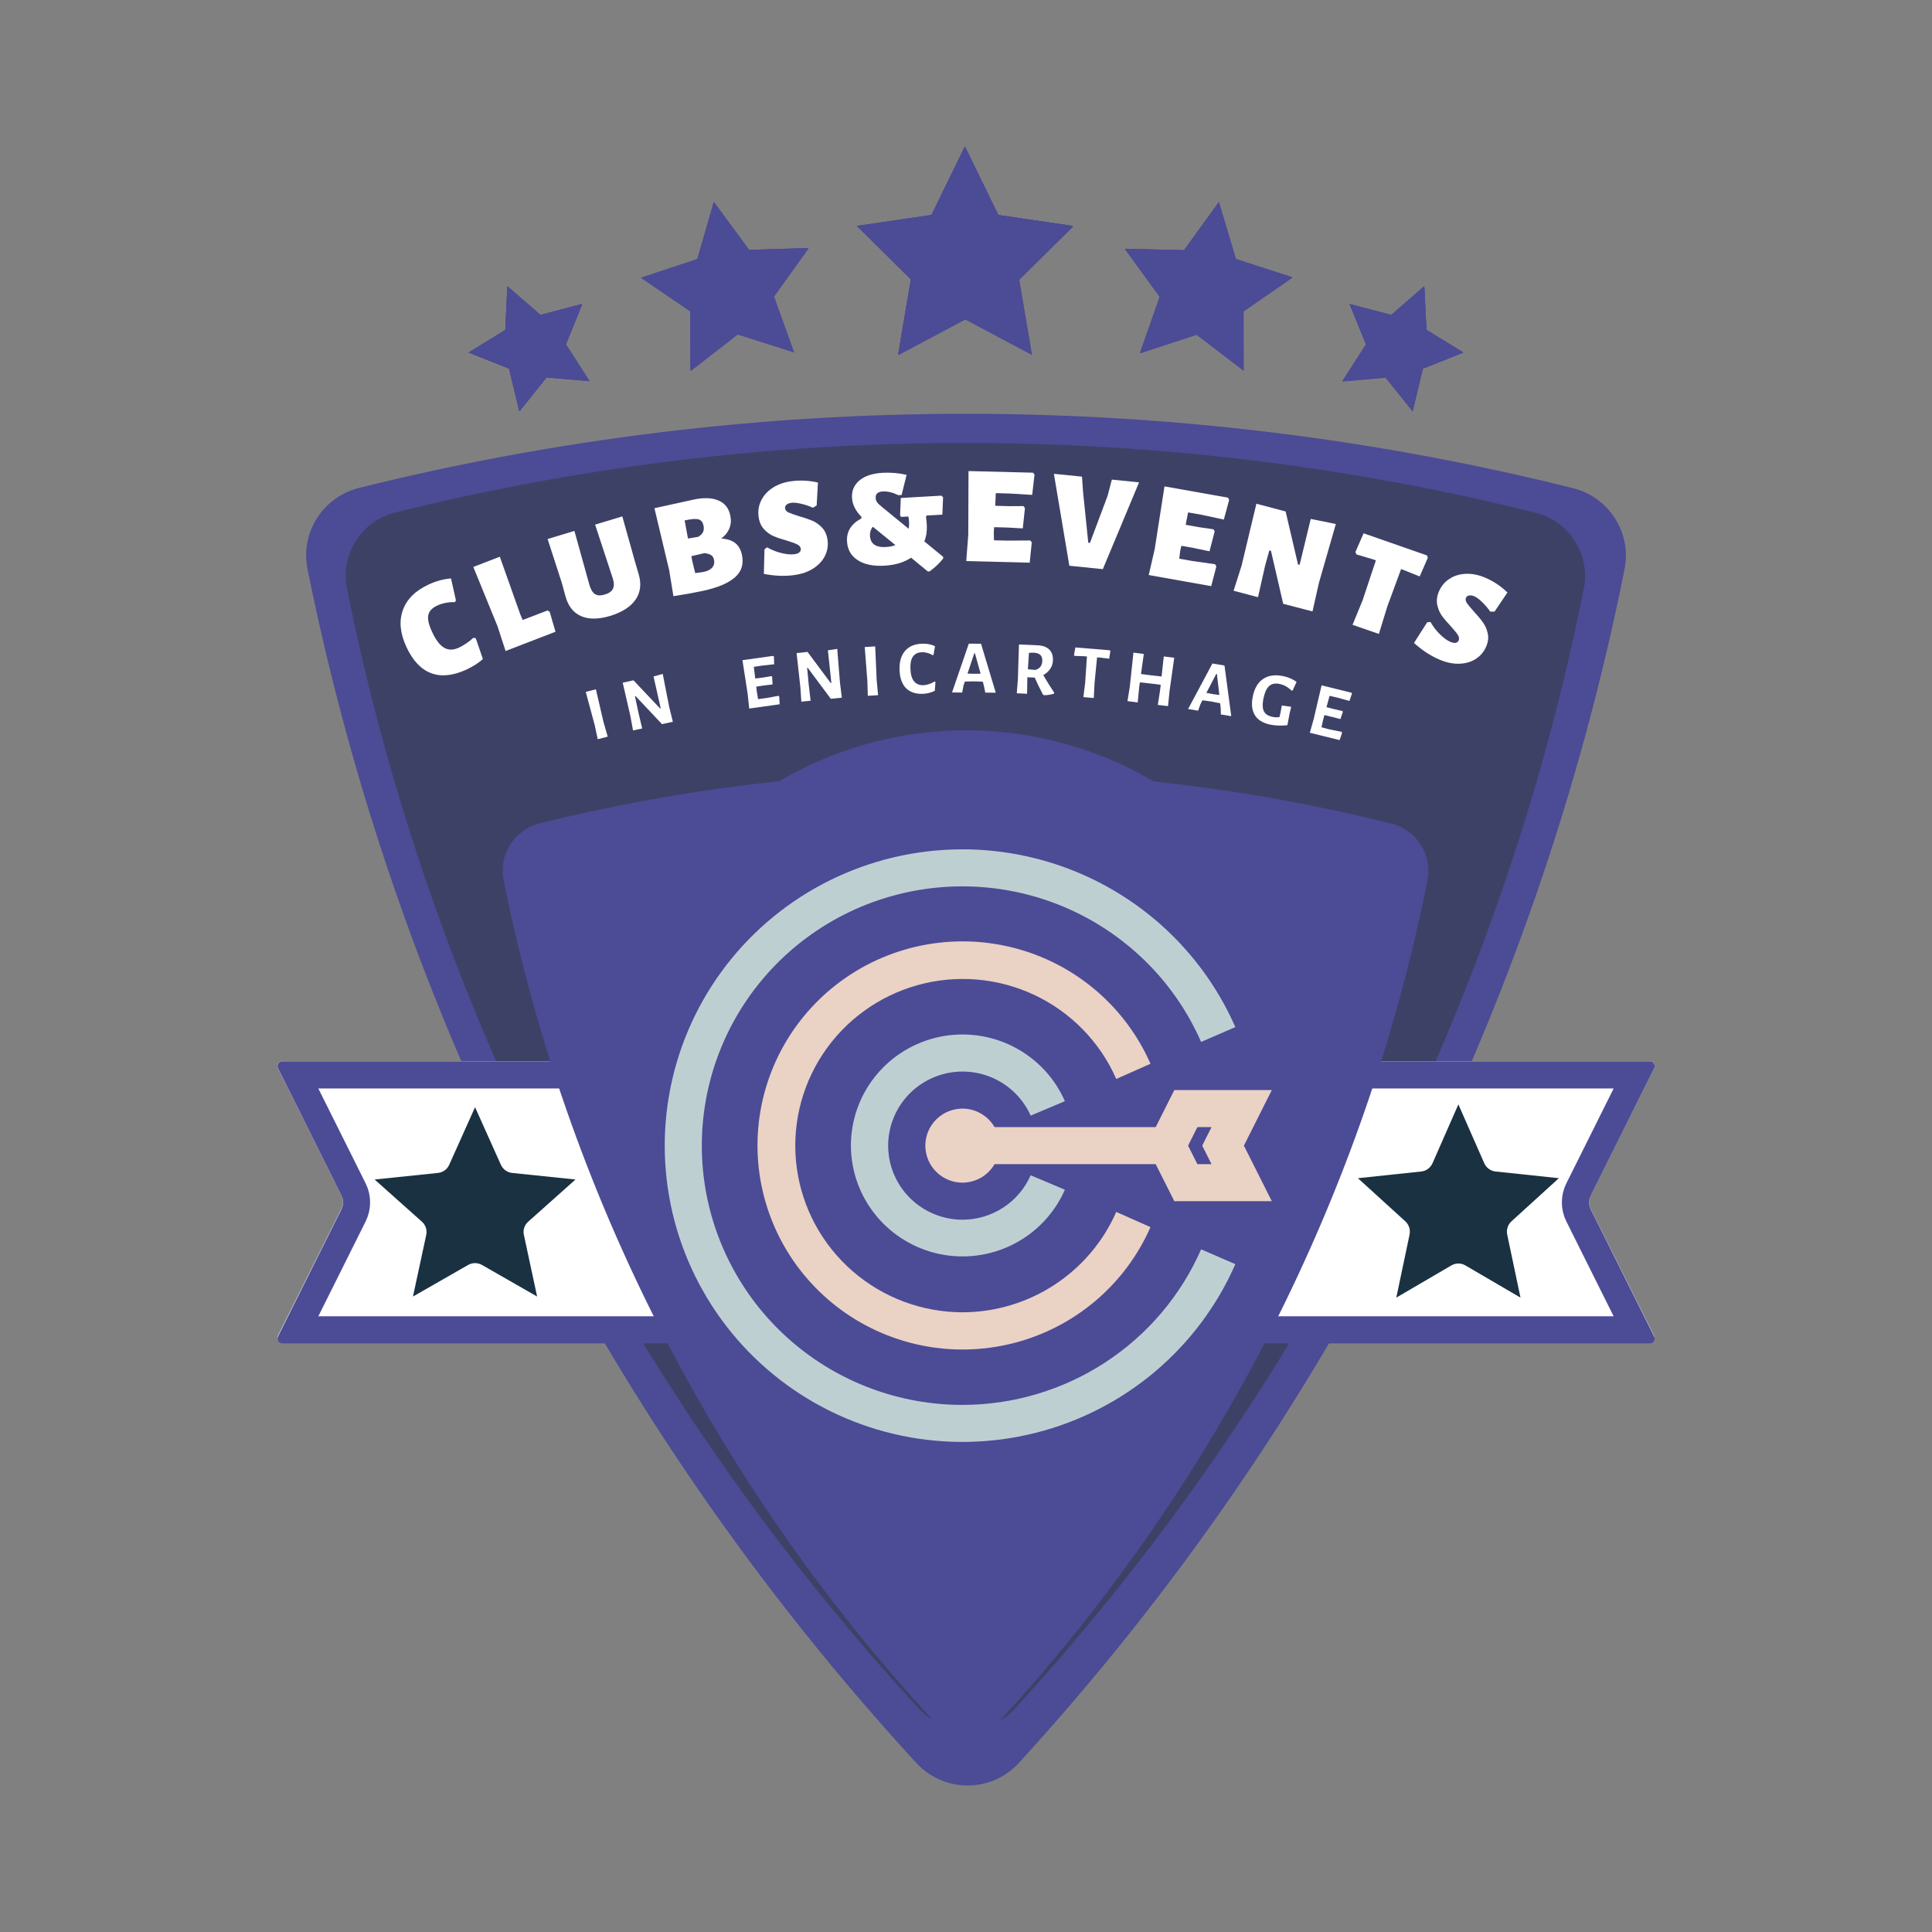 <svg xmlns="http://www.w3.org/2000/svg" xmlns:xlink="http://www.w3.org/1999/xlink" width="500" zoomAndPan="magnify" viewBox="0 0 375 375" height="500" preserveAspectRatio="xMidYMid meet" version="1.0"><rect x="0" y="0" width="375" height="375" fill="#808080" stroke="none"/><defs><g/><clipPath id="82774927d0"><path d="M 59 80.316 L 316 80.316 L 316 346.566 L 59 346.566 Z M 59 80.316 " clip-rule="nonzero"/></clipPath><clipPath id="f4445a95f2"><path d="M 67 85.973 L 308 85.973 L 308 335.723 L 67 335.723 Z M 67 85.973 " clip-rule="nonzero"/></clipPath><clipPath id="3d9a6df870"><path d="M 53.266 206.004 L 321.242 206.004 L 321.242 260.625 L 53.266 260.625 Z M 53.266 206.004 " clip-rule="nonzero"/></clipPath><clipPath id="55c488da79"><path d="M 320.234 206.004 L 54.766 206.004 C 54.445 206.004 54.148 206.172 53.977 206.445 C 53.809 206.719 53.793 207.059 53.938 207.348 L 66.25 231.973 C 66.672 232.816 66.672 233.812 66.25 234.656 L 53.938 259.281 C 53.793 259.57 53.809 259.91 53.977 260.184 C 54.148 260.457 54.445 260.625 54.766 260.625 L 320.234 260.625 C 320.555 260.625 320.852 260.457 321.023 260.184 C 321.191 259.91 321.207 259.57 321.062 259.281 L 308.75 234.656 C 308.328 233.812 308.328 232.816 308.75 231.973 L 321.062 207.348 C 321.207 207.059 321.191 206.719 321.023 206.445 C 320.852 206.172 320.555 206.004 320.234 206.004 " clip-rule="nonzero"/></clipPath><clipPath id="17edb6d5a2"><path d="M 53.289 206.004 L 321.254 206.004 L 321.254 260.754 L 53.289 260.754 Z M 53.289 206.004 " clip-rule="nonzero"/></clipPath><clipPath id="27d0d196f6"><path d="M 320.242 206.004 L 54.789 206.004 C 54.469 206.004 54.172 206.172 54 206.445 C 53.832 206.719 53.816 207.062 53.961 207.352 L 66.273 232.035 C 66.695 232.883 66.695 233.879 66.273 234.727 L 53.961 259.41 C 53.816 259.699 53.832 260.039 54 260.316 C 54.172 260.59 54.469 260.754 54.789 260.754 L 320.242 260.754 C 320.562 260.754 320.863 260.59 321.031 260.316 C 321.199 260.039 321.215 259.699 321.07 259.41 L 308.758 234.727 C 308.336 233.879 308.336 232.883 308.758 232.035 L 321.07 207.352 C 321.215 207.062 321.199 206.719 321.031 206.445 C 320.863 206.172 320.562 206.004 320.242 206.004 " clip-rule="nonzero"/></clipPath><clipPath id="8a86a2976f"><path d="M 97 149.727 L 278 149.727 L 278 336.477 L 97 336.477 Z M 97 149.727 " clip-rule="nonzero"/></clipPath><clipPath id="ec06e2b362"><path d="M 115.93 141.754 L 259.18 141.754 L 259.18 285.004 L 115.93 285.004 Z M 115.93 141.754 " clip-rule="nonzero"/></clipPath><clipPath id="92dee1791a"><path d="M 166.324 28.43 L 208.324 28.43 L 208.324 68.93 L 166.324 68.93 Z M 166.324 28.43 " clip-rule="nonzero"/></clipPath><clipPath id="4a1ac51423"><path d="M 218 39 L 251 39 L 251 72 L 218 72 Z M 218 39 " clip-rule="nonzero"/></clipPath><clipPath id="c3e00edeb4"><path d="M 220.344 36.469 L 252.879 41.996 L 247.602 73.051 L 215.07 67.523 Z M 220.344 36.469 " clip-rule="nonzero"/></clipPath><clipPath id="092bec2771"><path d="M 220.344 36.469 L 252.879 41.996 L 247.602 73.051 L 215.07 67.523 Z M 220.344 36.469 " clip-rule="nonzero"/></clipPath><clipPath id="e883d1033f"><path d="M 124 39 L 157 39 L 157 72 L 124 72 Z M 124 39 " clip-rule="nonzero"/></clipPath><clipPath id="a57c162f67"><path d="M 122.344 42.098 L 154.836 36.324 L 160.348 67.336 L 127.859 73.113 Z M 122.344 42.098 " clip-rule="nonzero"/></clipPath><clipPath id="8fa72db367"><path d="M 122.344 42.098 L 154.836 36.324 L 160.348 67.336 L 127.859 73.113 Z M 122.344 42.098 " clip-rule="nonzero"/></clipPath><clipPath id="5569b2174e"><path d="M 260 55 L 285 55 L 285 80 L 260 80 Z M 260 55 " clip-rule="nonzero"/></clipPath><clipPath id="7c3e927ec5"><path d="M 265.426 50.863 L 287.512 60.262 L 278.41 81.652 L 256.324 72.258 Z M 265.426 50.863 " clip-rule="nonzero"/></clipPath><clipPath id="82d77a2a7f"><path d="M 265.426 50.863 L 287.512 60.262 L 278.41 81.652 L 256.324 72.258 Z M 265.426 50.863 " clip-rule="nonzero"/></clipPath><clipPath id="d68a1cfd2b"><path d="M 260 55 L 284 55 L 284 80 L 260 80 Z M 260 55 " clip-rule="nonzero"/></clipPath><clipPath id="f689584e83"><path d="M 265.426 50.863 L 287.512 60.262 L 278.41 81.652 L 256.324 72.258 Z M 265.426 50.863 " clip-rule="nonzero"/></clipPath><clipPath id="eb0e9657c6"><path d="M 265.426 50.863 L 287.512 60.262 L 278.41 81.652 L 256.324 72.258 Z M 265.426 50.863 " clip-rule="nonzero"/></clipPath><clipPath id="eea9163b8f"><path d="M 91 55 L 115 55 L 115 80 L 91 80 Z M 91 55 " clip-rule="nonzero"/></clipPath><clipPath id="c825a46678"><path d="M 87.469 60.285 L 109.531 50.836 L 118.684 72.211 L 96.621 81.656 Z M 87.469 60.285 " clip-rule="nonzero"/></clipPath><clipPath id="f768f0da09"><path d="M 87.469 60.285 L 109.531 50.836 L 118.684 72.211 L 96.621 81.656 Z M 87.469 60.285 " clip-rule="nonzero"/></clipPath><clipPath id="13d6c51203"><path d="M 90 55 L 115 55 L 115 80 L 90 80 Z M 90 55 " clip-rule="nonzero"/></clipPath><clipPath id="90b20c882d"><path d="M 87.469 60.285 L 109.531 50.836 L 118.684 72.211 L 96.621 81.656 Z M 87.469 60.285 " clip-rule="nonzero"/></clipPath><clipPath id="4f2de13468"><path d="M 87.469 60.285 L 109.531 50.836 L 118.684 72.211 L 96.621 81.656 Z M 87.469 60.285 " clip-rule="nonzero"/></clipPath><clipPath id="3b09725e84"><path d="M 263.57 214.363 L 302.57 214.363 L 302.57 251.863 L 263.57 251.863 Z M 263.57 214.363 " clip-rule="nonzero"/></clipPath><clipPath id="94dbfa0ba2"><path d="M 72.707 214.906 L 111.707 214.906 L 111.707 251.656 L 72.707 251.656 Z M 72.707 214.906 " clip-rule="nonzero"/></clipPath><clipPath id="1a2d869d1b"><path d="M 129.039 164 L 240 164 L 240 280 L 129.039 280 Z M 129.039 164 " clip-rule="nonzero"/></clipPath><clipPath id="36ba48a26a"><path d="M 179 211 L 246.789 211 L 246.789 234 L 179 234 Z M 179 211 " clip-rule="nonzero"/></clipPath></defs><path fill="#4c4b96" d="M 187.402 85.535 C 227.648 85.535 266.719 90.488 304.082 99.805 C 308.398 100.871 311.117 105.133 310.266 109.496 C 292.836 196.723 251.738 275.426 193.961 338.633 C 190.656 342.254 184.953 342.254 181.648 338.633 C 123.602 275.477 82.348 196.723 64.703 109.391 C 63.852 105.023 66.57 100.766 70.887 99.699 C 108.199 90.488 147.215 85.535 187.402 85.535 Z M 187.402 85.535 " fill-opacity="1" fill-rule="nonzero"/><g clip-path="url(#82774927d0)"><path fill="#4c4b96" d="M 187.402 80.316 C 227.219 80.316 266.93 85.164 305.309 94.746 C 312.344 96.504 316.715 103.426 315.328 110.457 C 298.113 196.723 257.496 276.863 197.797 342.148 C 195.238 344.969 191.613 346.566 187.832 346.566 C 184.047 346.566 180.422 344.969 177.863 342.199 C 117.953 276.969 77.07 196.828 59.691 110.457 C 58.254 103.375 62.68 96.453 69.715 94.695 C 108.039 85.164 147.641 80.316 187.402 80.316 Z M 187.832 336.184 C 188.363 336.184 189.324 336.023 190.176 335.172 C 248.539 271.273 288.305 192.836 305.148 108.434 C 305.469 106.836 304.453 105.238 302.801 104.812 C 265.223 95.441 226.367 90.699 187.402 90.699 C 148.492 90.699 109.742 95.441 72.164 104.758 C 70.512 105.184 69.5 106.73 69.82 108.379 C 86.875 192.887 126.852 271.324 185.484 335.117 C 186.285 336.023 187.297 336.184 187.832 336.184 Z M 187.832 336.184 " fill-opacity="1" fill-rule="nonzero"/></g><path fill="#3e4166" d="M 187.285 90.871 C 225.078 90.871 261.77 95.516 296.859 104.254 C 300.914 105.254 303.469 109.25 302.668 113.348 C 286.301 195.164 247.703 268.992 193.441 328.281 C 190.34 331.68 184.984 331.68 181.879 328.281 C 127.367 269.039 88.625 195.164 72.055 113.246 C 71.254 109.152 73.805 105.156 77.859 104.156 C 112.902 95.516 149.543 90.871 187.285 90.871 Z M 187.285 90.871 " fill-opacity="1" fill-rule="nonzero"/><g clip-path="url(#f4445a95f2)"><path fill="#3e4166" d="M 187.285 85.973 C 224.68 85.973 261.973 90.52 298.012 99.512 C 304.621 101.16 308.723 107.652 307.422 114.246 C 291.254 195.164 253.109 270.34 197.047 331.578 C 194.645 334.227 191.242 335.723 187.688 335.723 C 184.133 335.723 180.727 334.227 178.324 331.629 C 122.062 270.441 83.668 195.266 67.348 114.246 C 65.996 107.602 70.152 101.109 76.762 99.461 C 112.75 90.52 149.945 85.973 187.285 85.973 Z M 187.688 325.984 C 188.188 325.984 189.09 325.836 189.891 325.035 C 244.703 265.094 282.043 191.52 297.863 112.348 C 298.164 110.848 297.211 109.352 295.66 108.949 C 260.371 100.16 223.879 95.715 187.285 95.715 C 150.746 95.715 114.352 100.16 79.062 108.902 C 77.512 109.301 76.559 110.75 76.859 112.297 C 92.879 191.57 130.422 265.145 185.484 324.984 C 186.234 325.836 187.188 325.984 187.688 325.984 Z M 187.688 325.984 " fill-opacity="1" fill-rule="nonzero"/></g><g clip-path="url(#3d9a6df870)"><g clip-path="url(#55c488da79)"><path fill="#ffffff" d="M 53.266 206.004 L 321.242 206.004 L 321.242 260.625 L 53.266 260.625 Z M 53.266 206.004 " fill-opacity="1" fill-rule="nonzero"/></g></g><g clip-path="url(#17edb6d5a2)"><g clip-path="url(#27d0d196f6)"><path stroke-linecap="butt" transform="matrix(0.75, 0, 0, 0.752, 53.29, 206.005)" fill="none" stroke-linejoin="miter" d="M 355.889 -0.002 L 1.998 -0.002 C 1.571 -0.002 1.175 0.222 0.946 0.585 C 0.722 0.949 0.702 1.406 0.894 1.791 L 17.309 34.617 C 17.871 35.745 17.871 37.07 17.309 38.197 L 0.894 71.024 C 0.702 71.408 0.722 71.86 0.946 72.229 C 1.175 72.593 1.571 72.811 1.998 72.811 L 355.889 72.811 C 356.316 72.811 356.717 72.593 356.941 72.229 C 357.165 71.86 357.186 71.408 356.993 71.024 L 340.579 38.197 C 340.016 37.07 340.016 35.745 340.579 34.617 L 356.993 1.791 C 357.186 1.406 357.165 0.949 356.941 0.585 C 356.717 0.222 356.316 -0.002 355.889 -0.002 " stroke="#4c4b96" stroke-width="14" stroke-opacity="1" stroke-miterlimit="4"/></g></g><path fill="#4c4b96" d="M 187.336 153.387 C 215.562 153.387 242.969 156.863 269.18 163.398 C 272.207 164.145 274.113 167.133 273.516 170.195 C 261.289 231.375 232.465 286.578 191.934 330.914 C 189.617 333.453 185.617 333.453 183.297 330.914 C 142.582 286.617 113.641 231.375 101.266 170.121 C 100.668 167.059 102.574 164.07 105.605 163.324 C 131.777 156.863 159.145 153.387 187.336 153.387 Z M 187.336 153.387 " fill-opacity="1" fill-rule="nonzero"/><g clip-path="url(#8a86a2976f)"><path fill="#4c4b96" d="M 187.336 149.727 C 215.266 149.727 243.121 153.129 270.039 159.852 C 274.977 161.082 278.039 165.938 277.07 170.867 C 264.992 231.375 236.5 287.586 194.625 333.379 C 192.832 335.359 190.289 336.477 187.637 336.477 C 184.98 336.477 182.438 335.359 180.645 333.414 C 138.617 287.66 109.941 231.449 97.754 170.867 C 96.742 165.902 99.848 161.047 104.781 159.812 C 131.664 153.129 159.445 149.727 187.336 149.727 Z M 187.637 329.195 C 188.008 329.195 188.684 329.082 189.281 328.484 C 230.219 283.664 258.113 228.648 269.926 169.449 C 270.152 168.328 269.441 167.207 268.281 166.91 C 241.922 160.336 214.668 157.012 187.336 157.012 C 160.043 157.012 132.859 160.336 106.5 166.871 C 105.344 167.172 104.633 168.254 104.855 169.41 C 116.82 228.688 144.863 283.703 185.988 328.449 C 186.551 329.082 187.262 329.195 187.637 329.195 Z M 187.637 329.195 " fill-opacity="1" fill-rule="nonzero"/></g><g clip-path="url(#ec06e2b362)"><path fill="#4c4b96" d="M 259.18 213.379 C 259.18 214.551 259.148 215.723 259.094 216.895 C 259.035 218.066 258.949 219.234 258.832 220.398 C 258.719 221.566 258.574 222.73 258.402 223.891 C 258.23 225.051 258.031 226.203 257.801 227.352 C 257.574 228.504 257.316 229.645 257.031 230.785 C 256.746 231.922 256.434 233.051 256.094 234.172 C 255.754 235.293 255.387 236.406 254.992 237.508 C 254.598 238.613 254.176 239.707 253.727 240.789 C 253.277 241.871 252.805 242.945 252.301 244.004 C 251.801 245.062 251.273 246.109 250.723 247.145 C 250.168 248.176 249.59 249.195 248.988 250.203 C 248.387 251.207 247.758 252.199 247.105 253.172 C 246.457 254.148 245.781 255.105 245.082 256.047 C 244.387 256.988 243.664 257.914 242.922 258.816 C 242.176 259.723 241.41 260.613 240.625 261.48 C 239.836 262.348 239.027 263.199 238.199 264.027 C 237.371 264.855 236.523 265.664 235.652 266.449 C 234.785 267.238 233.898 268.004 232.992 268.746 C 232.086 269.492 231.16 270.211 230.219 270.91 C 229.277 271.609 228.32 272.281 227.348 272.934 C 226.371 273.586 225.383 274.211 224.375 274.816 C 223.371 275.418 222.352 275.996 221.316 276.547 C 220.285 277.102 219.238 277.625 218.176 278.129 C 217.117 278.629 216.047 279.105 214.965 279.555 C 213.879 280 212.785 280.422 211.684 280.816 C 210.578 281.211 209.465 281.582 208.344 281.922 C 207.223 282.262 206.094 282.574 204.957 282.859 C 203.82 283.145 202.676 283.398 201.527 283.629 C 200.379 283.855 199.223 284.059 198.062 284.23 C 196.902 284.402 195.742 284.547 194.574 284.66 C 193.406 284.773 192.238 284.859 191.066 284.918 C 189.898 284.977 188.727 285.004 187.555 285.004 C 186.383 285.004 185.211 284.977 184.039 284.918 C 182.867 284.859 181.699 284.773 180.531 284.66 C 179.367 284.547 178.203 284.402 177.043 284.23 C 175.883 284.059 174.73 283.855 173.578 283.629 C 172.43 283.398 171.285 283.145 170.148 282.859 C 169.012 282.574 167.883 282.262 166.762 281.922 C 165.641 281.582 164.527 281.211 163.422 280.816 C 162.32 280.422 161.227 280 160.145 279.555 C 159.062 279.105 157.988 278.629 156.93 278.129 C 155.871 277.625 154.824 277.102 153.789 276.547 C 152.754 275.996 151.734 275.418 150.73 274.816 C 149.727 274.211 148.734 273.586 147.762 272.934 C 146.785 272.281 145.828 271.609 144.887 270.91 C 143.945 270.211 143.02 269.492 142.113 268.746 C 141.207 268.004 140.32 267.238 139.453 266.449 C 138.586 265.664 137.734 264.855 136.906 264.027 C 136.078 263.199 135.27 262.348 134.484 261.48 C 133.695 260.613 132.93 259.723 132.188 258.816 C 131.441 257.914 130.723 256.988 130.023 256.047 C 129.324 255.105 128.652 254.148 128 253.172 C 127.348 252.199 126.723 251.207 126.117 250.203 C 125.516 249.195 124.938 248.176 124.387 247.145 C 123.832 246.109 123.305 245.062 122.805 244.004 C 122.305 242.945 121.828 241.871 121.379 240.789 C 120.934 239.707 120.512 238.613 120.117 237.508 C 119.719 236.406 119.352 235.293 119.012 234.172 C 118.672 233.051 118.359 231.922 118.074 230.785 C 117.789 229.645 117.535 228.504 117.305 227.352 C 117.074 226.203 116.875 225.051 116.703 223.891 C 116.531 222.73 116.387 221.566 116.273 220.398 C 116.16 219.234 116.07 218.066 116.016 216.895 C 115.957 215.723 115.93 214.551 115.93 213.379 C 115.93 212.207 115.957 211.035 116.016 209.867 C 116.07 208.695 116.16 207.527 116.273 206.359 C 116.387 205.191 116.531 204.031 116.703 202.871 C 116.875 201.711 117.074 200.555 117.305 199.406 C 117.535 198.258 117.789 197.113 118.074 195.977 C 118.359 194.84 118.672 193.711 119.012 192.59 C 119.352 191.465 119.719 190.355 120.117 189.25 C 120.512 188.145 120.934 187.055 121.379 185.969 C 121.828 184.887 122.305 183.816 122.805 182.758 C 123.305 181.695 123.832 180.648 124.387 179.617 C 124.938 178.582 125.516 177.562 126.117 176.559 C 126.723 175.551 127.348 174.562 128 173.586 C 128.652 172.613 129.324 171.656 130.023 170.715 C 130.723 169.77 131.441 168.848 132.188 167.941 C 132.93 167.035 133.695 166.148 134.484 165.281 C 135.27 164.41 136.078 163.562 136.906 162.734 C 137.734 161.906 138.586 161.098 139.453 160.309 C 140.32 159.523 141.207 158.758 142.113 158.012 C 143.02 157.27 143.945 156.547 144.887 155.852 C 145.828 155.152 146.785 154.477 147.762 153.824 C 148.734 153.176 149.727 152.547 150.73 151.945 C 151.734 151.344 152.754 150.766 153.789 150.211 C 154.824 149.66 155.871 149.133 156.93 148.633 C 157.988 148.129 159.062 147.656 160.145 147.207 C 161.227 146.758 162.32 146.336 163.422 145.941 C 164.527 145.547 165.641 145.18 166.762 144.84 C 167.883 144.5 169.012 144.188 170.148 143.902 C 171.285 143.617 172.43 143.359 173.578 143.133 C 174.73 142.902 175.883 142.703 177.043 142.531 C 178.203 142.359 179.367 142.215 180.531 142.102 C 181.699 141.984 182.867 141.898 184.039 141.84 C 185.211 141.785 186.383 141.754 187.555 141.754 C 188.727 141.754 189.898 141.785 191.066 141.84 C 192.238 141.898 193.406 141.984 194.574 142.102 C 195.742 142.215 196.902 142.359 198.062 142.531 C 199.223 142.703 200.379 142.902 201.527 143.133 C 202.676 143.359 203.82 143.617 204.957 143.902 C 206.094 144.188 207.223 144.5 208.344 144.84 C 209.465 145.18 210.578 145.547 211.684 145.941 C 212.785 146.336 213.879 146.758 214.965 147.207 C 216.047 147.656 217.117 148.129 218.176 148.633 C 219.238 149.133 220.285 149.66 221.316 150.211 C 222.352 150.766 223.371 151.344 224.375 151.945 C 225.383 152.547 226.371 153.176 227.348 153.824 C 228.32 154.477 229.277 155.152 230.219 155.852 C 231.16 156.547 232.086 157.27 232.992 158.012 C 233.898 158.758 234.785 159.523 235.652 160.309 C 236.523 161.098 237.371 161.906 238.199 162.734 C 239.027 163.562 239.836 164.41 240.625 165.281 C 241.41 166.148 242.176 167.035 242.922 167.941 C 243.664 168.848 244.387 169.77 245.082 170.715 C 245.781 171.656 246.457 172.613 247.105 173.586 C 247.758 174.562 248.387 175.551 248.988 176.559 C 249.59 177.562 250.168 178.582 250.723 179.617 C 251.273 180.648 251.801 181.695 252.301 182.758 C 252.805 183.816 253.277 184.887 253.727 185.969 C 254.176 187.055 254.598 188.145 254.992 189.25 C 255.387 190.355 255.754 191.465 256.094 192.59 C 256.434 193.711 256.746 194.84 257.031 195.977 C 257.316 197.113 257.574 198.258 257.801 199.406 C 258.031 200.555 258.23 201.711 258.402 202.871 C 258.574 204.031 258.719 205.191 258.832 206.359 C 258.949 207.527 259.035 208.695 259.094 209.867 C 259.148 211.035 259.18 212.207 259.18 213.379 Z M 259.18 213.379 " fill-opacity="1" fill-rule="nonzero"/></g><g clip-path="url(#92dee1791a)"><path fill="#4c4b96" d="M 187.379 28.566 L 193.848 41.848 L 208.324 43.977 L 197.848 54.324 L 200.328 68.918 L 187.379 62.027 L 174.418 68.918 L 176.891 54.324 L 166.422 43.977 L 180.898 41.848 Z M 187.379 28.566 " fill-opacity="1" fill-rule="nonzero"/><path fill="#4c4b96" d="M 187.277 28.441 L 193.754 41.723 L 208.23 43.852 L 197.754 54.195 L 200.227 68.793 L 187.277 61.902 L 174.328 68.793 L 176.801 54.195 L 166.324 43.852 L 180.797 41.723 Z M 187.277 28.441 " fill-opacity="1" fill-rule="nonzero"/><path fill="#4c4b96" d="M 187.277 28.441 L 193.754 41.723 L 208.23 43.852 L 197.754 54.195 L 200.227 68.793 L 187.277 61.902 L 174.328 68.793 L 176.801 54.195 L 166.324 43.852 L 180.797 41.723 Z M 187.277 28.441 " fill-opacity="1" fill-rule="nonzero"/><path fill="#4c4b96" d="M 187.277 28.441 L 193.754 41.723 L 208.23 43.852 L 197.754 54.195 L 200.227 68.793 L 187.277 61.902 L 174.328 68.793 L 176.801 54.195 L 166.324 43.852 L 180.797 41.723 Z M 187.277 28.441 " fill-opacity="1" fill-rule="nonzero"/></g><g clip-path="url(#4a1ac51423)"><g clip-path="url(#c3e00edeb4)"><g clip-path="url(#092bec2771)"><path fill="#4c4b96" d="M 236.637 39.344 L 239.918 50.379 L 250.852 53.918 L 241.391 60.469 L 241.41 71.988 L 232.277 65 L 221.344 68.578 L 225.16 57.715 L 218.398 48.402 L 229.887 48.676 Z M 236.637 39.344 " fill-opacity="1" fill-rule="nonzero"/><path fill="#4c4b96" d="M 236.574 39.234 L 239.863 50.27 L 250.797 53.809 L 241.336 60.359 L 241.348 71.879 L 232.215 64.891 L 221.289 68.469 L 225.105 57.605 L 218.336 48.293 L 229.824 48.566 Z M 236.574 39.234 " fill-opacity="1" fill-rule="nonzero"/><path fill="#4c4b96" d="M 236.574 39.234 L 239.863 50.27 L 250.797 53.809 L 241.336 60.359 L 241.348 71.879 L 232.215 64.891 L 221.289 68.469 L 225.105 57.605 L 218.336 48.293 L 229.824 48.566 Z M 236.574 39.234 " fill-opacity="1" fill-rule="nonzero"/><path fill="#4c4b96" d="M 236.574 39.234 L 239.863 50.27 L 250.797 53.809 L 241.336 60.359 L 241.348 71.879 L 232.215 64.891 L 221.289 68.469 L 225.105 57.605 L 218.336 48.293 L 229.824 48.566 Z M 236.574 39.234 " fill-opacity="1" fill-rule="nonzero"/></g></g></g><g clip-path="url(#e883d1033f)"><g clip-path="url(#a57c162f67)"><g clip-path="url(#8fa72db367)"><path fill="#4c4b96" d="M 138.652 39.309 L 145.465 48.59 L 156.953 48.23 L 150.254 57.594 L 154.16 68.43 L 143.207 64.934 L 134.121 71.992 L 134.047 60.473 L 124.539 53.992 L 135.445 50.371 Z M 138.652 39.309 " fill-opacity="1" fill-rule="nonzero"/><path fill="#4c4b96" d="M 138.555 39.227 L 145.375 48.504 L 156.863 48.145 L 150.168 57.508 L 154.066 68.344 L 143.109 64.848 L 134.031 71.906 L 133.957 60.391 L 124.445 53.91 L 135.352 50.289 Z M 138.555 39.227 " fill-opacity="1" fill-rule="nonzero"/><path fill="#4c4b96" d="M 138.555 39.227 L 145.375 48.504 L 156.863 48.145 L 150.168 57.508 L 154.066 68.344 L 143.109 64.848 L 134.031 71.906 L 133.957 60.391 L 124.445 53.91 L 135.352 50.289 Z M 138.555 39.227 " fill-opacity="1" fill-rule="nonzero"/><path fill="#4c4b96" d="M 138.555 39.227 L 145.375 48.504 L 156.863 48.145 L 150.168 57.508 L 154.066 68.344 L 143.109 64.848 L 134.031 71.906 L 133.957 60.391 L 124.445 53.91 L 135.352 50.289 Z M 138.555 39.227 " fill-opacity="1" fill-rule="nonzero"/></g></g></g><g clip-path="url(#5569b2174e)"><g clip-path="url(#7c3e927ec5)"><g clip-path="url(#82d77a2a7f)"><path fill="#4c4b96" d="M 276.469 55.645 L 276.887 64.109 L 284.016 68.473 L 276.184 71.594 L 274.207 79.863 L 268.945 73.324 L 260.582 74.066 L 265.164 66.906 L 261.984 59.102 L 270.074 61.211 Z M 276.469 55.645 " fill-opacity="1" fill-rule="nonzero"/></g></g></g><g clip-path="url(#d68a1cfd2b)"><g clip-path="url(#f689584e83)"><g clip-path="url(#eb0e9657c6)"><path fill="#4c4b96" d="M 276.445 55.555 L 276.867 64.02 L 283.996 68.387 L 276.164 71.508 L 274.184 79.773 L 268.922 73.234 L 260.562 73.977 L 265.145 66.82 L 261.961 59.012 L 270.051 61.121 Z M 276.445 55.555 " fill-opacity="1" fill-rule="nonzero"/><path fill="#4c4b96" d="M 276.445 55.555 L 276.867 64.02 L 283.996 68.387 L 276.164 71.508 L 274.184 79.773 L 268.922 73.234 L 260.562 73.977 L 265.145 66.82 L 261.961 59.012 L 270.051 61.121 Z M 276.445 55.555 " fill-opacity="1" fill-rule="nonzero"/><path fill="#4c4b96" d="M 276.445 55.555 L 276.867 64.02 L 283.996 68.387 L 276.164 71.508 L 274.184 79.773 L 268.922 73.234 L 260.562 73.977 L 265.145 66.82 L 261.961 59.012 L 270.051 61.121 Z M 276.445 55.555 " fill-opacity="1" fill-rule="nonzero"/></g></g></g><g clip-path="url(#eea9163b8f)"><g clip-path="url(#c825a46678)"><g clip-path="url(#f768f0da09)"><path fill="#4c4b96" d="M 98.559 55.617 L 104.961 61.172 L 113.043 59.043 L 109.879 66.859 L 114.48 74.004 L 106.121 73.281 L 100.871 79.832 L 98.871 71.57 L 91.035 68.465 L 98.156 64.086 Z M 98.559 55.617 " fill-opacity="1" fill-rule="nonzero"/></g></g></g><g clip-path="url(#13d6c51203)"><g clip-path="url(#90b20c882d)"><g clip-path="url(#4f2de13468)"><path fill="#4c4b96" d="M 98.477 55.574 L 104.883 61.129 L 112.969 58.996 L 109.801 66.812 L 114.398 73.961 L 106.039 73.238 L 100.793 79.785 L 98.793 71.527 L 90.953 68.422 L 98.074 64.043 Z M 98.477 55.574 " fill-opacity="1" fill-rule="nonzero"/><path fill="#4c4b96" d="M 98.477 55.574 L 104.883 61.129 L 112.969 58.996 L 109.801 66.812 L 114.398 73.961 L 106.039 73.238 L 100.793 79.785 L 98.793 71.527 L 90.953 68.422 L 98.074 64.043 Z M 98.477 55.574 " fill-opacity="1" fill-rule="nonzero"/><path fill="#4c4b96" d="M 98.477 55.574 L 104.883 61.129 L 112.969 58.996 L 109.801 66.812 L 114.398 73.961 L 106.039 73.238 L 100.793 79.785 L 98.793 71.527 L 90.953 68.422 L 98.074 64.043 Z M 98.477 55.574 " fill-opacity="1" fill-rule="nonzero"/></g></g></g><g clip-path="url(#3b09725e84)"><path fill="#1a3142" d="M 283.07 214.363 L 288.094 225.781 C 288.285 226.219 288.59 226.598 288.977 226.879 C 289.359 227.164 289.809 227.336 290.281 227.387 L 302.574 228.688 L 293.387 237.047 C 293.031 237.367 292.77 237.777 292.621 238.23 C 292.477 238.688 292.449 239.176 292.551 239.645 L 295.125 251.867 L 284.422 245.613 C 284.012 245.375 283.547 245.246 283.07 245.246 C 282.598 245.246 282.129 245.375 281.719 245.613 L 271.02 251.867 L 273.594 239.645 C 273.691 239.176 273.668 238.688 273.52 238.23 C 273.375 237.777 273.109 237.367 272.758 237.047 L 263.57 228.688 L 275.863 227.387 C 276.332 227.336 276.785 227.164 277.168 226.879 C 277.551 226.598 277.855 226.219 278.051 225.781 Z M 283.07 214.363 " fill-opacity="1" fill-rule="evenodd"/></g><g clip-path="url(#94dbfa0ba2)"><path fill="#1a3142" d="M 92.207 214.906 L 97.227 226.094 C 97.422 226.523 97.727 226.895 98.109 227.172 C 98.492 227.449 98.941 227.617 99.414 227.668 L 111.703 228.941 L 102.52 237.133 C 102.164 237.449 101.902 237.848 101.754 238.297 C 101.609 238.742 101.582 239.223 101.684 239.68 L 104.254 251.656 L 93.559 245.531 C 93.148 245.297 92.684 245.172 92.207 245.172 C 91.734 245.172 91.266 245.297 90.855 245.531 L 80.16 251.656 L 82.734 239.68 C 82.832 239.223 82.809 238.742 82.66 238.297 C 82.516 237.848 82.25 237.449 81.898 237.133 L 72.715 228.941 L 85 227.668 C 85.473 227.617 85.922 227.449 86.309 227.172 C 86.691 226.895 86.996 226.523 87.188 226.094 Z M 92.207 214.906 " fill-opacity="1" fill-rule="evenodd"/></g><g fill="#ffffff" fill-opacity="1"><g transform="translate(82.058, 133.541)"><g><path d="M 1.188 -20.109 C 2.602 -20.766 4.035 -21.148 5.484 -21.266 L 6.438 -17 L 6.219 -16.656 C 5.676 -16.688 5.098 -16.645 4.484 -16.531 C 3.867 -16.414 3.32 -16.242 2.844 -16.016 C 1.844 -15.566 1.254 -14.953 1.078 -14.172 C 0.91 -13.391 1.145 -12.316 1.781 -10.953 C 2.5 -9.367 3.281 -8.328 4.125 -7.828 C 4.969 -7.328 5.926 -7.328 7 -7.828 C 7.457 -8.035 7.945 -8.316 8.469 -8.672 C 9 -9.023 9.438 -9.379 9.781 -9.734 L 10.281 -9.672 L 11.672 -5.625 C 10.836 -4.863 9.773 -4.18 8.484 -3.578 C 5.848 -2.367 3.547 -2.141 1.578 -2.891 C -0.379 -3.648 -1.969 -5.352 -3.188 -8 C -4.406 -10.633 -4.629 -13.008 -3.859 -15.125 C -3.098 -17.25 -1.414 -18.91 1.188 -20.109 Z M 1.188 -20.109 "/></g></g></g><g fill="#ffffff" fill-opacity="1"><g transform="translate(96.745, 126.887)"><g><path d="M 9.938 -8.156 L 11.078 -4.266 L 1.391 -0.531 L -0.203 -5.406 L -4.875 -16.844 L 0.266 -18.828 L 4.219 -7.703 L 4.703 -6.547 L 9.516 -8.391 Z M 9.938 -8.156 "/></g></g></g><g fill="#ffffff" fill-opacity="1"><g transform="translate(110.181, 121.703)"><g><path d="M 13 -12.938 L 13.781 -10.266 C 14.344 -8.367 14.145 -6.723 13.188 -5.328 C 12.238 -3.93 10.594 -2.875 8.25 -2.156 C 6 -1.477 4.117 -1.461 2.609 -2.109 C 1.109 -2.766 0.098 -4.051 -0.422 -5.969 L -1.156 -8.641 L -3.891 -17.078 L 1.312 -18.656 L 4.234 -8.141 C 4.492 -7.266 4.859 -6.676 5.328 -6.375 C 5.797 -6.082 6.43 -6.062 7.234 -6.312 C 8.035 -6.551 8.555 -6.926 8.797 -7.438 C 9.047 -7.945 9.023 -8.641 8.734 -9.516 L 5.328 -19.875 L 10.609 -21.469 Z M 13 -12.938 "/></g></g></g><g fill="#ffffff" fill-opacity="1"><g transform="translate(129.118, 116.064)"><g><path d="M 10.875 -11.531 C 12.051 -11.457 12.957 -11.164 13.594 -10.656 C 14.238 -10.145 14.672 -9.383 14.891 -8.375 C 15.273 -6.602 14.828 -5.148 13.547 -4.016 C 12.273 -2.879 10.191 -2 7.297 -1.375 C 5.703 -1.031 3.801 -0.688 1.594 -0.344 L 0.766 -5.406 L -2.094 -17.422 L 5.516 -19.094 C 7.453 -19.508 9.047 -19.457 10.297 -18.938 C 11.547 -18.426 12.32 -17.457 12.625 -16.031 C 12.82 -15.145 12.77 -14.316 12.469 -13.547 C 12.164 -12.773 11.633 -12.102 10.875 -11.531 Z M 7.422 -14.109 C 7.285 -14.723 6.973 -15.102 6.484 -15.25 C 6.004 -15.395 5.176 -15.344 4 -15.094 L 3.766 -15.047 L 4.422 -11.531 L 6.422 -11.875 C 6.867 -12.145 7.176 -12.453 7.344 -12.797 C 7.508 -13.148 7.535 -13.586 7.422 -14.109 Z M 7.547 -5.078 C 8.266 -5.234 8.797 -5.516 9.141 -5.922 C 9.484 -6.328 9.594 -6.828 9.469 -7.422 C 9.383 -7.836 9.191 -8.141 8.891 -8.328 C 8.598 -8.516 8.176 -8.641 7.625 -8.703 L 5.062 -8.109 L 5.297 -6.953 L 5.828 -4.828 C 6.723 -4.941 7.297 -5.023 7.547 -5.078 Z M 7.547 -5.078 "/></g></g></g><g fill="#ffffff" fill-opacity="1"><g transform="translate(147.871, 112.157)"><g><path d="M 5.719 -18.75 C 7.414 -18.977 9.141 -18.895 10.891 -18.5 L 10.641 -14.047 L 9.922 -13.609 C 9.117 -13.961 8.332 -14.223 7.562 -14.391 C 6.789 -14.566 6.18 -14.625 5.734 -14.562 C 5.328 -14.508 5.008 -14.383 4.781 -14.188 C 4.562 -13.988 4.473 -13.754 4.516 -13.484 C 4.555 -13.148 4.773 -12.883 5.172 -12.688 C 5.578 -12.5 6.238 -12.266 7.156 -11.984 C 8.219 -11.68 9.094 -11.383 9.781 -11.094 C 10.477 -10.801 11.113 -10.352 11.688 -9.75 C 12.258 -9.145 12.613 -8.352 12.75 -7.375 C 12.906 -6.289 12.742 -5.258 12.266 -4.281 C 11.785 -3.312 11.031 -2.492 10 -1.828 C 8.969 -1.16 7.719 -0.727 6.25 -0.531 C 4.438 -0.281 2.484 -0.359 0.391 -0.766 L 0.516 -5.531 L 1.016 -5.922 C 1.91 -5.41 2.852 -5.035 3.844 -4.797 C 4.832 -4.566 5.641 -4.492 6.266 -4.578 C 6.766 -4.641 7.113 -4.77 7.312 -4.969 C 7.508 -5.164 7.594 -5.391 7.562 -5.641 C 7.508 -6.016 7.27 -6.301 6.844 -6.5 C 6.426 -6.707 5.77 -6.945 4.875 -7.219 C 3.82 -7.508 2.957 -7.801 2.281 -8.094 C 1.602 -8.383 0.984 -8.832 0.422 -9.438 C -0.141 -10.051 -0.488 -10.848 -0.625 -11.828 C -0.781 -12.953 -0.617 -14.004 -0.141 -14.984 C 0.336 -15.973 1.082 -16.801 2.094 -17.469 C 3.113 -18.133 4.32 -18.562 5.719 -18.75 Z M 5.719 -18.75 "/></g></g></g><g fill="#ffffff" fill-opacity="1"><g transform="translate(164.111, 109.893)"><g><path d="M 15.625 -9.531 C 15.688 -9.164 15.738 -8.648 15.781 -7.984 C 15.844 -6.797 15.68 -5.738 15.297 -4.812 L 18.953 -1.812 L 18.969 -1.5 C 18.195 -0.52 17.312 0.316 16.312 1.016 L 15.984 1.031 L 12.734 -1.641 C 11.336 -0.723 9.613 -0.207 7.562 -0.094 C 5.395 0.031 3.66 -0.328 2.359 -1.172 C 1.066 -2.016 0.379 -3.227 0.297 -4.812 C 0.18 -6.727 1.109 -8.211 3.078 -9.266 L 3.094 -9.578 C 1.945 -10.742 1.336 -11.969 1.266 -13.25 C 1.18 -14.625 1.656 -15.75 2.688 -16.625 C 3.727 -17.508 5.238 -18.008 7.219 -18.125 C 8.844 -18.207 10.391 -18.07 11.859 -17.719 L 10.891 -13.812 L 10.266 -13.781 C 9.18 -14.312 8.172 -14.551 7.234 -14.5 C 6.266 -14.445 5.805 -14.02 5.859 -13.219 C 5.867 -12.926 5.961 -12.648 6.141 -12.391 C 6.316 -12.141 6.672 -11.805 7.203 -11.391 L 12.266 -7.25 C 12.336 -7.676 12.363 -8.086 12.344 -8.484 C 12.32 -8.93 12.273 -9.316 12.203 -9.641 L 10.828 -9.562 L 10.594 -9.844 L 10.734 -13.234 L 18.625 -13.688 L 18.938 -13.359 L 18.797 -10 L 15.75 -9.844 Z M 7.875 -3.719 C 8.57 -3.758 9.176 -3.883 9.688 -4.094 L 5.297 -7.656 C 4.891 -7.125 4.707 -6.539 4.75 -5.906 C 4.832 -4.332 5.875 -3.602 7.875 -3.719 Z M 7.875 -3.719 "/></g></g></g><g fill="#ffffff" fill-opacity="1"><g transform="translate(185.925, 108.857)"><g><path d="M 14.062 -3.953 L 14.344 -3.578 L 13.938 0.359 L 1.625 0.047 L 2.016 -5.078 L 2.062 -17.422 L 14.578 -17.109 L 14.875 -16.734 L 14.422 -12.797 L 10.141 -13.062 L 7.359 -13.141 L 7.25 -10.688 L 9.922 -10.609 L 12.734 -10.625 L 13.016 -10.234 L 12.594 -6.297 L 9.453 -6.469 L 7.031 -6.531 L 6.969 -5.5 L 7 -3.984 L 9.594 -3.922 Z M 14.062 -3.953 "/></g></g></g><g fill="#ffffff" fill-opacity="1"><g transform="translate(202.701, 109.328)"><g><path d="M 11.359 1.141 L 4.859 0.484 L 1.859 -17.359 L 7.312 -16.812 L 7.516 -13.891 L 8.531 -3.984 L 8.859 -3.953 L 12.281 -13.078 L 13.109 -16.234 L 18.391 -15.703 Z M 11.359 1.141 "/></g></g></g><g fill="#ffffff" fill-opacity="1"><g transform="translate(221.373, 111.332)"><g><path d="M 14.484 -1.812 L 14.719 -1.375 L 13.719 2.438 L 1.594 0.281 L 2.75 -4.719 L 4.656 -16.922 L 16.984 -14.734 L 17.203 -14.297 L 16.172 -10.484 L 11.969 -11.391 L 9.234 -11.875 L 8.766 -9.469 L 11.391 -9 L 14.172 -8.594 L 14.391 -8.172 L 13.391 -4.328 L 10.312 -4.969 L 7.922 -5.391 L 7.703 -4.391 L 7.516 -2.891 L 10.078 -2.438 Z M 14.484 -1.812 "/></g></g></g><g fill="#ffffff" fill-opacity="1"><g transform="translate(237.865, 114.257)"><g><path d="M 18.141 -1.141 L 16.891 4.422 L 11.203 2.938 L 8.828 -7.344 L 8.516 -7.422 L 7.703 -4.516 L 6.312 1.656 L 1.578 0.406 L 3.125 -4.469 L 6 -16.484 L 11.672 -14.984 L 14.078 -4.703 L 14.391 -4.625 L 16.547 -13.531 L 21.422 -12.547 Z M 18.141 -1.141 "/></g></g></g><g fill="#ffffff" fill-opacity="1"><g transform="translate(258.435, 119.841)"><g><path d="M 18.703 -11.578 L 17.125 -7.953 L 13.812 -9.281 L 13.516 -9.375 L 10.875 -2.219 L 9.203 3.203 L 4.094 1.438 L 6.047 -3.328 L 8.625 -11.078 L 8.281 -11.203 L 4.844 -12.234 L 4.656 -12.703 L 6.234 -16.328 L 18.547 -12.031 Z M 18.703 -11.578 "/></g></g></g><g fill="#ffffff" fill-opacity="1"><g transform="translate(273.735, 125.253)"><g><path d="M 14.578 -13.109 C 16.148 -12.441 17.578 -11.488 18.859 -10.25 L 16.359 -6.547 L 15.531 -6.531 C 15.008 -7.27 14.461 -7.906 13.891 -8.438 C 13.328 -8.977 12.836 -9.336 12.422 -9.516 C 12.047 -9.672 11.711 -9.723 11.422 -9.672 C 11.129 -9.629 10.926 -9.484 10.812 -9.234 C 10.676 -8.922 10.734 -8.578 10.984 -8.203 C 11.234 -7.836 11.676 -7.301 12.312 -6.594 C 13.062 -5.781 13.656 -5.066 14.094 -4.453 C 14.539 -3.848 14.852 -3.141 15.031 -2.328 C 15.219 -1.516 15.113 -0.648 14.719 0.266 C 14.289 1.266 13.625 2.055 12.719 2.641 C 11.812 3.223 10.742 3.535 9.516 3.578 C 8.285 3.617 6.992 3.348 5.641 2.766 C 3.953 2.047 2.312 0.973 0.719 -0.453 L 3.281 -4.469 L 3.922 -4.531 C 4.422 -3.633 5.035 -2.832 5.766 -2.125 C 6.504 -1.414 7.16 -0.938 7.734 -0.688 C 8.203 -0.488 8.57 -0.422 8.844 -0.484 C 9.113 -0.555 9.297 -0.707 9.391 -0.938 C 9.535 -1.281 9.477 -1.645 9.219 -2.031 C 8.969 -2.426 8.523 -2.973 7.891 -3.672 C 7.148 -4.453 6.562 -5.145 6.125 -5.75 C 5.695 -6.352 5.398 -7.062 5.234 -7.875 C 5.066 -8.688 5.176 -9.547 5.562 -10.453 C 6.008 -11.492 6.691 -12.312 7.609 -12.906 C 8.523 -13.508 9.594 -13.832 10.812 -13.875 C 12.031 -13.926 13.285 -13.672 14.578 -13.109 Z M 14.578 -13.109 "/></g></g></g><g fill="#ffffff" fill-opacity="1"><g transform="translate(288.937, 131.963)"><g/></g></g><g fill="#ffffff" fill-opacity="1"><g transform="translate(114.895, 143.762)"><g><path d="M 2.234 -3.656 L 3.062 -0.781 L 1.125 -0.281 L 0.531 -3.047 L -1.203 -9.469 L 0.766 -9.969 Z M 2.234 -3.656 "/></g></g></g><g fill="#ffffff" fill-opacity="1"><g transform="translate(121.743, 142.023)"><g><path d="M 8.156 -4.781 L 8.859 -1.922 L 6.75 -1.469 L 1.609 -6.922 L 1.5 -6.906 L 2.156 -3.797 L 2.906 -0.625 L 1.125 -0.25 L 0.625 -3 L -0.875 -9.516 L 1.219 -9.969 L 6.375 -4.516 L 6.5 -4.547 L 5.109 -10.719 L 6.891 -11.219 Z M 8.156 -4.781 "/></g></g></g><g fill="#ffffff" fill-opacity="1"><g transform="translate(134.437, 139.382)"><g/></g></g><g fill="#ffffff" fill-opacity="1"><g transform="translate(139.371, 138.498)"><g/></g></g><g fill="#ffffff" fill-opacity="1"><g transform="translate(144.282, 137.684)"><g><path d="M 6.812 -2.625 L 6.969 -2.469 L 7.047 -0.984 L 1.141 -0.156 L 0.844 -2.969 L -0.172 -9.547 L 5.781 -10.375 L 5.938 -10.234 L 5.984 -8.75 L 3.719 -8.5 L 2.031 -8.25 L 2.312 -5.984 L 3.938 -6.188 L 5.453 -6.453 L 5.594 -6.312 L 5.672 -4.828 L 3.984 -4.641 L 2.5 -4.406 L 2.625 -3.391 L 2.859 -1.984 L 4.516 -2.203 Z M 6.812 -2.625 "/></g></g></g><g fill="#ffffff" fill-opacity="1"><g transform="translate(154.383, 136.305)"><g><path d="M 8.656 -3.797 L 9.016 -0.891 L 6.875 -0.672 L 2.391 -6.688 L 2.281 -6.672 L 2.578 -3.531 L 2.953 -0.297 L 1.156 -0.109 L 0.969 -2.906 L 0.234 -9.547 L 2.359 -9.766 L 6.844 -3.75 L 6.984 -3.766 L 6.312 -10.078 L 8.125 -10.359 Z M 8.656 -3.797 "/></g></g></g><g fill="#ffffff" fill-opacity="1"><g transform="translate(167.282, 135.136)"><g><path d="M 2.875 -3.188 L 3.156 -0.203 L 1.156 -0.078 L 1.078 -2.906 L 0.562 -9.547 L 2.594 -9.672 Z M 2.875 -3.188 "/></g></g></g><g fill="#ffffff" fill-opacity="1"><g transform="translate(174.351, 134.705)"><g><path d="M 4.641 -9.766 C 5.555 -9.797 6.391 -9.633 7.141 -9.281 L 6.844 -7.594 L 6.688 -7.531 C 6.383 -7.727 6.051 -7.875 5.688 -7.969 C 5.332 -8.07 4.969 -8.117 4.594 -8.109 C 3.031 -8.055 2.285 -7.004 2.359 -4.953 C 2.391 -3.848 2.617 -3.023 3.047 -2.484 C 3.484 -1.941 4.094 -1.68 4.875 -1.703 C 5.238 -1.723 5.609 -1.797 5.984 -1.922 C 6.367 -2.047 6.719 -2.211 7.031 -2.422 L 7.219 -2.312 L 7.094 -0.625 C 6.363 -0.258 5.586 -0.062 4.766 -0.031 C 3.348 0.008 2.254 -0.363 1.484 -1.156 C 0.711 -1.957 0.301 -3.129 0.25 -4.672 C 0.195 -6.242 0.551 -7.473 1.312 -8.359 C 2.082 -9.254 3.191 -9.723 4.641 -9.766 Z M 4.641 -9.766 "/></g></g></g><g fill="#ffffff" fill-opacity="1"><g transform="translate(184.667, 134.405)"><g><path d="M 8.609 0.047 L 6.578 0.031 L 6.328 -1.203 L 6.094 -2.094 L 4.25 -2.156 L 2.609 -2.109 L 2.344 -1.328 L 2.094 0.016 L 0.125 0 L 3.375 -9.469 L 5.75 -9.453 Z M 5.672 -3.641 L 4.562 -7.609 L 4.438 -7.609 L 3.125 -3.656 L 4.391 -3.625 Z M 5.672 -3.641 "/></g></g></g><g fill="#ffffff" fill-opacity="1"><g transform="translate(196.201, 134.518)"><g><path d="M 6.297 -3.484 C 7.016 -2.234 7.719 -1.102 8.406 -0.094 L 8.391 0.125 C 7.742 0.32 7.086 0.422 6.422 0.422 L 6.219 0.266 C 5.562 -0.984 5.035 -2.07 4.641 -3 L 3.203 -3.062 L 3.203 -2.859 L 3.156 0.141 L 1.156 0.047 L 1.375 -2.766 L 1.578 -9.422 L 5.203 -9.266 C 6.203 -9.223 6.957 -8.945 7.469 -8.438 C 7.977 -7.926 8.211 -7.223 8.172 -6.328 C 8.148 -5.723 7.973 -5.176 7.641 -4.688 C 7.316 -4.195 6.867 -3.797 6.297 -3.484 Z M 3.312 -4.609 L 4.75 -4.484 C 5.613 -4.723 6.066 -5.305 6.109 -6.234 C 6.129 -6.734 6.008 -7.113 5.75 -7.375 C 5.488 -7.633 5.078 -7.785 4.516 -7.828 L 3.516 -7.812 Z M 3.312 -4.609 "/></g></g></g><g fill="#ffffff" fill-opacity="1"><g transform="translate(207.584, 135.092)"><g><path d="M 7.938 -8.703 L 7.703 -7.234 L 5.938 -7.453 L 5.359 -7.5 L 4.875 -2.609 L 4.719 0.391 L 2.703 0.219 L 3.047 -2.578 L 3.391 -7.672 L 2.828 -7.719 L 1 -7.781 L 0.875 -7.953 L 1.141 -9.422 L 7.844 -8.875 Z M 7.938 -8.703 "/></g></g></g><g fill="#ffffff" fill-opacity="1"><g transform="translate(217.654, 135.948)"><g><path d="M 9.359 -1.875 L 9.062 1.109 L 7.078 0.875 L 7.516 -1.938 L 7.641 -3.031 L 5.516 -3.297 L 3.594 -3.5 L 3.469 -2.609 L 3.172 0.391 L 1.188 0.141 L 1.641 -2.656 L 2.344 -9.266 L 4.359 -9.016 L 3.812 -5.125 L 5.844 -4.859 L 7.812 -4.641 L 8.234 -8.531 L 10.266 -8.281 Z M 9.359 -1.875 "/></g></g></g><g fill="#ffffff" fill-opacity="1"><g transform="translate(230.485, 137.599)"><g><path d="M 8.5 1.406 L 6.484 1.078 L 6.453 -0.188 L 6.344 -1.094 L 4.531 -1.453 L 2.906 -1.672 L 2.531 -0.938 L 2.062 0.344 L 0.125 0.016 L 4.844 -8.812 L 7.188 -8.422 Z M 6.188 -2.703 L 5.719 -6.766 L 5.594 -6.797 L 3.672 -3.109 L 4.906 -2.875 Z M 6.188 -2.703 "/></g></g></g><g fill="#ffffff" fill-opacity="1"><g transform="translate(241.854, 139.545)"><g><path d="M 7.203 -8.312 C 8.211 -8.102 9.082 -7.727 9.812 -7.188 L 9.031 -5.5 L 8.844 -5.516 C 8.426 -5.891 8.039 -6.172 7.688 -6.359 C 7.344 -6.555 6.961 -6.695 6.547 -6.781 C 5.691 -6.969 5.016 -6.844 4.516 -6.406 C 4.016 -5.977 3.641 -5.188 3.391 -4.031 C 3.234 -3.258 3.191 -2.629 3.266 -2.141 C 3.336 -1.66 3.531 -1.273 3.844 -0.984 C 4.156 -0.703 4.609 -0.504 5.203 -0.391 C 5.398 -0.348 5.586 -0.32 5.766 -0.312 C 5.953 -0.312 6.191 -0.32 6.484 -0.344 L 6.672 -1.125 L 6.953 -2.609 L 8.766 -2.359 L 8.453 -1.062 L 8.031 1.219 C 6.789 1.344 5.688 1.305 4.719 1.109 C 3.27 0.805 2.266 0.188 1.703 -0.75 C 1.141 -1.688 1.008 -2.891 1.312 -4.359 C 1.645 -5.973 2.32 -7.113 3.344 -7.781 C 4.363 -8.457 5.648 -8.633 7.203 -8.312 Z M 7.203 -8.312 "/></g></g></g><g fill="#ffffff" fill-opacity="1"><g transform="translate(253.113, 141.95)"><g><path d="M 7.297 0.094 L 7.375 0.297 L 6.906 1.703 L 1.125 0.281 L 1.891 -2.453 L 3.406 -8.922 L 9.234 -7.484 L 9.297 -7.312 L 8.812 -5.891 L 6.625 -6.5 L 4.953 -6.891 L 4.359 -4.688 L 5.953 -4.281 L 7.453 -3.938 L 7.531 -3.781 L 7.062 -2.375 L 5.422 -2.797 L 3.953 -3.156 L 3.688 -2.172 L 3.391 -0.781 L 5.016 -0.359 Z M 7.297 0.094 "/></g></g></g><g clip-path="url(#1a2d869d1b)"><path fill="#becfd2" d="M 186.828 272.688 C 185.316 272.691 183.809 272.625 182.305 272.492 C 180.797 272.355 179.301 272.156 177.812 271.891 C 176.324 271.621 174.852 271.289 173.395 270.891 C 171.938 270.492 170.5 270.031 169.086 269.504 C 167.668 268.977 166.281 268.391 164.918 267.738 C 163.555 267.086 162.223 266.379 160.926 265.609 C 159.625 264.84 158.363 264.012 157.141 263.133 C 155.914 262.25 154.734 261.312 153.594 260.328 C 152.453 259.34 151.359 258.305 150.312 257.219 C 149.266 256.133 148.27 255.004 147.324 253.828 C 146.379 252.656 145.488 251.441 144.652 250.188 C 143.816 248.934 143.039 247.645 142.32 246.324 C 141.602 245 140.941 243.648 140.344 242.266 C 139.746 240.883 139.211 239.48 138.738 238.051 C 138.27 236.621 137.863 235.172 137.523 233.707 C 137.18 232.242 136.906 230.766 136.699 229.273 C 136.492 227.785 136.352 226.289 136.281 224.785 C 136.207 223.281 136.203 221.781 136.266 220.277 C 136.328 218.773 136.457 217.277 136.656 215.785 C 136.852 214.293 137.117 212.812 137.449 211.348 C 137.781 209.879 138.176 208.43 138.637 206.996 C 139.098 205.562 139.625 204.156 140.215 202.77 C 140.801 201.383 141.453 200.027 142.164 198.699 C 142.875 197.371 143.641 196.078 144.469 194.82 C 145.297 193.562 146.18 192.34 147.117 191.16 C 148.055 189.98 149.043 188.844 150.082 187.754 C 151.121 186.66 152.211 185.617 153.344 184.621 C 154.477 183.629 155.652 182.684 156.871 181.797 C 158.09 180.906 159.348 180.07 160.641 179.293 C 161.934 178.516 163.262 177.797 164.617 177.137 C 165.977 176.477 167.363 175.879 168.773 175.344 C 170.188 174.809 171.621 174.336 173.078 173.93 C 174.531 173.52 176 173.18 177.488 172.902 C 178.973 172.625 180.469 172.414 181.973 172.273 C 183.477 172.129 184.984 172.051 186.496 172.043 C 188.008 172.035 189.52 172.094 191.023 172.219 C 192.531 172.348 194.027 172.539 195.516 172.797 C 197.008 173.059 198.48 173.383 199.941 173.773 C 201.398 174.164 202.84 174.621 204.258 175.141 C 205.676 175.66 207.066 176.242 208.434 176.887 C 209.801 177.531 211.137 178.234 212.438 178.996 C 213.742 179.758 215.008 180.578 216.234 181.457 C 217.465 182.332 218.652 183.262 219.797 184.242 C 220.941 185.223 222.039 186.254 223.094 187.336 C 224.145 188.414 225.145 189.539 226.098 190.707 C 227.047 191.879 227.945 193.086 228.785 194.336 C 229.629 195.586 230.414 196.871 231.137 198.191 C 231.863 199.508 232.531 200.859 233.133 202.238 L 239.781 199.359 C 239.344 198.363 238.875 197.375 238.383 196.402 C 237.887 195.43 237.363 194.469 236.816 193.527 C 236.266 192.582 235.688 191.656 235.086 190.746 C 234.484 189.832 233.855 188.941 233.203 188.066 C 232.547 187.191 231.871 186.332 231.168 185.496 C 230.465 184.66 229.738 183.844 228.988 183.047 C 228.242 182.25 227.469 181.477 226.676 180.723 C 225.883 179.973 225.066 179.242 224.234 178.535 C 223.398 177.832 222.543 177.148 221.668 176.492 C 220.793 175.832 219.902 175.199 218.992 174.594 C 218.082 173.984 217.152 173.406 216.211 172.852 C 215.266 172.297 214.309 171.77 213.336 171.266 C 212.359 170.766 211.375 170.293 210.371 169.852 C 209.371 169.406 208.359 168.988 207.336 168.602 C 206.309 168.215 205.277 167.855 204.23 167.527 C 203.188 167.199 202.133 166.898 201.07 166.633 C 200.008 166.363 198.938 166.125 197.863 165.914 C 196.789 165.707 195.707 165.527 194.621 165.383 C 193.535 165.234 192.445 165.117 191.352 165.031 C 190.262 164.945 189.168 164.891 188.07 164.867 C 186.977 164.844 185.879 164.852 184.785 164.891 C 183.688 164.93 182.598 164.996 181.504 165.098 C 180.414 165.199 179.324 165.328 178.242 165.488 C 177.156 165.652 176.078 165.844 175.008 166.066 C 173.934 166.289 172.867 166.543 171.809 166.824 C 170.75 167.109 169.703 167.422 168.66 167.766 C 167.621 168.105 166.59 168.48 165.57 168.879 C 164.551 169.281 163.547 169.711 162.551 170.168 C 161.555 170.625 160.574 171.113 159.609 171.625 C 158.641 172.137 157.691 172.68 156.754 173.246 C 155.816 173.812 154.898 174.406 153.996 175.027 C 153.094 175.645 152.211 176.289 151.348 176.961 C 150.48 177.629 149.637 178.32 148.809 179.039 C 147.984 179.758 147.18 180.496 146.395 181.258 C 145.613 182.023 144.852 182.805 144.113 183.613 C 143.375 184.418 142.66 185.242 141.969 186.09 C 141.277 186.938 140.609 187.801 139.969 188.688 C 139.328 189.57 138.711 190.473 138.121 191.391 C 137.531 192.309 136.969 193.246 136.43 194.195 C 135.895 195.145 135.383 196.109 134.902 197.09 C 134.422 198.07 133.969 199.062 133.543 200.07 C 133.117 201.074 132.723 202.09 132.355 203.117 C 131.988 204.145 131.652 205.184 131.344 206.23 C 131.035 207.277 130.758 208.332 130.512 209.395 C 130.266 210.457 130.047 211.527 129.863 212.602 C 129.676 213.676 129.52 214.754 129.395 215.836 C 129.273 216.922 129.18 218.008 129.117 219.098 C 129.055 220.184 129.023 221.273 129.023 222.367 C 129.023 223.457 129.055 224.547 129.117 225.637 C 129.18 226.723 129.273 227.809 129.395 228.895 C 129.52 229.977 129.676 231.059 129.863 232.133 C 130.047 233.207 130.266 234.273 130.512 235.336 C 130.758 236.398 131.035 237.453 131.344 238.5 C 131.652 239.547 131.988 240.586 132.355 241.613 C 132.723 242.641 133.117 243.656 133.543 244.664 C 133.969 245.668 134.422 246.66 134.902 247.641 C 135.383 248.621 135.895 249.586 136.43 250.535 C 136.969 251.488 137.531 252.422 138.121 253.34 C 138.711 254.262 139.328 255.16 139.969 256.047 C 140.609 256.93 141.277 257.797 141.969 258.641 C 142.66 259.488 143.375 260.312 144.113 261.121 C 144.852 261.926 145.613 262.711 146.395 263.473 C 147.18 264.234 147.984 264.977 148.809 265.691 C 149.637 266.41 150.48 267.102 151.348 267.773 C 152.211 268.441 153.094 269.086 153.996 269.707 C 154.898 270.324 155.816 270.918 156.754 271.484 C 157.691 272.055 158.641 272.594 159.609 273.105 C 160.574 273.621 161.555 274.105 162.551 274.562 C 163.547 275.023 164.555 275.449 165.57 275.852 C 166.59 276.254 167.621 276.625 168.66 276.969 C 169.703 277.309 170.75 277.621 171.809 277.906 C 172.867 278.188 173.934 278.441 175.008 278.664 C 176.078 278.887 177.156 279.078 178.242 279.242 C 179.324 279.402 180.414 279.535 181.504 279.633 C 182.598 279.734 183.688 279.805 184.785 279.844 C 185.879 279.879 186.977 279.887 188.07 279.863 C 189.168 279.84 190.262 279.785 191.352 279.699 C 192.445 279.613 193.535 279.496 194.621 279.352 C 195.707 279.203 196.789 279.027 197.863 278.816 C 198.938 278.609 200.008 278.371 201.07 278.102 C 202.133 277.832 203.188 277.531 204.23 277.203 C 205.277 276.875 206.309 276.516 207.336 276.129 C 208.359 275.742 209.371 275.328 210.371 274.883 C 211.375 274.438 212.359 273.965 213.336 273.465 C 214.309 272.965 215.266 272.438 216.211 271.883 C 217.152 271.328 218.082 270.746 218.992 270.137 C 219.902 269.531 220.793 268.898 221.668 268.242 C 222.543 267.582 223.398 266.902 224.234 266.195 C 225.066 265.488 225.883 264.758 226.676 264.008 C 227.469 263.254 228.242 262.48 228.988 261.684 C 229.738 260.891 230.465 260.074 231.168 259.234 C 231.871 258.398 232.547 257.543 233.203 256.668 C 233.855 255.793 234.484 254.898 235.086 253.988 C 235.688 253.074 236.266 252.148 236.816 251.207 C 237.363 250.262 237.887 249.305 238.383 248.328 C 238.875 247.355 239.344 246.371 239.781 245.371 L 233.133 242.496 C 232.156 244.727 231.023 246.875 229.73 248.941 C 228.441 251.008 227.004 252.969 225.43 254.828 C 223.852 256.688 222.148 258.426 220.316 260.039 C 218.484 261.652 216.547 263.125 214.504 264.457 C 212.457 265.793 210.328 266.973 208.109 267.996 C 205.891 269.023 203.613 269.883 201.27 270.582 C 198.926 271.277 196.547 271.805 194.125 272.156 C 191.707 272.508 189.273 272.688 186.828 272.688 Z M 186.828 272.688 " fill-opacity="1" fill-rule="nonzero"/></g><path fill="#ead2c5" d="M 186.828 254.715 C 185.859 254.715 184.891 254.672 183.922 254.582 C 182.953 254.496 181.992 254.363 181.039 254.191 C 180.082 254.02 179.137 253.801 178.199 253.543 C 177.266 253.285 176.34 252.988 175.434 252.648 C 174.523 252.309 173.629 251.926 172.758 251.508 C 171.883 251.09 171.027 250.629 170.191 250.133 C 169.359 249.641 168.551 249.105 167.762 248.539 C 166.977 247.969 166.219 247.367 165.488 246.734 C 164.758 246.098 164.055 245.43 163.383 244.73 C 162.711 244.031 162.074 243.305 161.465 242.551 C 160.859 241.797 160.289 241.016 159.754 240.207 C 159.219 239.402 158.719 238.574 158.258 237.723 C 157.797 236.871 157.375 236.004 156.992 235.113 C 156.609 234.227 156.27 233.324 155.969 232.402 C 155.664 231.484 155.406 230.555 155.188 229.613 C 154.973 228.672 154.797 227.719 154.664 226.762 C 154.531 225.805 154.445 224.844 154.398 223.879 C 154.352 222.914 154.352 221.945 154.391 220.98 C 154.434 220.016 154.52 219.055 154.648 218.094 C 154.777 217.137 154.945 216.188 155.16 215.242 C 155.375 214.301 155.629 213.371 155.926 212.449 C 156.227 211.531 156.562 210.625 156.941 209.734 C 157.324 208.844 157.742 207.973 158.199 207.121 C 158.656 206.27 159.152 205.438 159.684 204.629 C 160.215 203.82 160.785 203.039 161.387 202.281 C 161.988 201.523 162.625 200.793 163.293 200.094 C 163.965 199.391 164.664 198.723 165.391 198.082 C 166.121 197.445 166.875 196.84 167.66 196.27 C 168.445 195.695 169.25 195.16 170.082 194.664 C 170.914 194.164 171.766 193.703 172.641 193.281 C 173.516 192.855 174.406 192.473 175.312 192.129 C 176.219 191.785 177.141 191.484 178.078 191.223 C 179.012 190.961 179.957 190.742 180.91 190.562 C 181.867 190.387 182.828 190.254 183.793 190.16 C 184.762 190.07 185.73 190.02 186.703 190.016 C 187.672 190.012 188.641 190.051 189.609 190.129 C 190.578 190.211 191.539 190.336 192.496 190.504 C 193.453 190.672 194.402 190.879 195.34 191.133 C 196.277 191.383 197.199 191.676 198.113 192.012 C 199.023 192.344 199.918 192.719 200.797 193.133 C 201.672 193.547 202.531 194 203.367 194.492 C 204.203 194.98 205.016 195.508 205.809 196.07 C 206.598 196.633 207.359 197.23 208.094 197.863 C 208.832 198.492 209.535 199.156 210.211 199.852 C 210.887 200.543 211.531 201.266 212.141 202.02 C 212.754 202.77 213.328 203.547 213.871 204.348 C 214.41 205.152 214.914 205.977 215.383 206.824 C 215.848 207.672 216.277 208.539 216.664 209.426 L 223.309 206.477 C 223.008 205.789 222.688 205.109 222.348 204.441 C 222.004 203.77 221.645 203.109 221.266 202.461 C 220.887 201.812 220.492 201.172 220.074 200.543 C 219.66 199.918 219.227 199.301 218.777 198.699 C 218.328 198.098 217.859 197.508 217.375 196.93 C 216.891 196.355 216.391 195.793 215.875 195.242 C 215.359 194.695 214.828 194.164 214.281 193.645 C 213.734 193.125 213.176 192.625 212.598 192.137 C 212.023 191.652 211.434 191.184 210.832 190.73 C 210.23 190.277 209.617 189.84 208.988 189.422 C 208.363 189.004 207.723 188.605 207.074 188.223 C 206.426 187.84 205.766 187.477 205.094 187.133 C 204.422 186.789 203.742 186.465 203.055 186.156 C 202.363 185.852 201.668 185.566 200.961 185.297 C 200.254 185.031 199.543 184.785 198.824 184.559 C 198.102 184.332 197.379 184.125 196.645 183.941 C 195.914 183.758 195.18 183.594 194.438 183.449 C 193.695 183.305 192.953 183.184 192.203 183.082 C 191.457 182.98 190.707 182.898 189.953 182.84 C 189.203 182.781 188.449 182.746 187.695 182.727 C 186.938 182.711 186.184 182.715 185.43 182.742 C 184.676 182.77 183.922 182.816 183.172 182.887 C 182.418 182.957 181.672 183.047 180.926 183.156 C 180.18 183.27 179.434 183.402 178.695 183.555 C 177.957 183.707 177.223 183.883 176.496 184.078 C 175.766 184.273 175.043 184.488 174.328 184.723 C 173.609 184.961 172.902 185.215 172.199 185.492 C 171.496 185.77 170.805 186.066 170.117 186.379 C 169.434 186.695 168.758 187.031 168.094 187.383 C 167.426 187.738 166.77 188.109 166.125 188.5 C 165.48 188.891 164.848 189.301 164.227 189.727 C 163.605 190.152 162.996 190.598 162.402 191.059 C 161.805 191.52 161.223 191.996 160.656 192.488 C 160.086 192.984 159.531 193.492 158.992 194.02 C 158.453 194.543 157.93 195.086 157.422 195.641 C 156.914 196.195 156.422 196.766 155.945 197.348 C 155.469 197.93 155.008 198.527 154.566 199.133 C 154.125 199.742 153.699 200.363 153.293 200.996 C 152.887 201.629 152.5 202.273 152.129 202.93 C 151.762 203.582 151.41 204.25 151.078 204.922 C 150.746 205.598 150.434 206.281 150.141 206.973 C 149.848 207.668 149.578 208.367 149.324 209.074 C 149.07 209.781 148.84 210.496 148.629 211.219 C 148.414 211.938 148.223 212.664 148.055 213.395 C 147.883 214.129 147.734 214.863 147.605 215.605 C 147.477 216.344 147.371 217.086 147.285 217.836 C 147.199 218.582 147.137 219.328 147.094 220.078 C 147.051 220.828 147.027 221.578 147.027 222.328 C 147.027 223.082 147.051 223.832 147.094 224.582 C 147.137 225.332 147.199 226.078 147.285 226.824 C 147.371 227.57 147.477 228.316 147.605 229.055 C 147.734 229.797 147.883 230.531 148.055 231.262 C 148.223 231.996 148.414 232.723 148.629 233.441 C 148.84 234.164 149.07 234.879 149.324 235.586 C 149.578 236.293 149.848 236.992 150.141 237.688 C 150.434 238.379 150.746 239.062 151.078 239.738 C 151.41 240.41 151.762 241.078 152.129 241.73 C 152.5 242.387 152.887 243.031 153.293 243.664 C 153.699 244.297 154.125 244.918 154.566 245.527 C 155.008 246.133 155.469 246.73 155.945 247.312 C 156.422 247.895 156.914 248.465 157.422 249.02 C 157.93 249.574 158.453 250.117 158.992 250.641 C 159.531 251.168 160.086 251.676 160.656 252.168 C 161.223 252.664 161.805 253.141 162.402 253.602 C 162.996 254.062 163.605 254.508 164.227 254.934 C 164.848 255.359 165.48 255.77 166.125 256.16 C 166.77 256.551 167.426 256.922 168.094 257.277 C 168.758 257.629 169.434 257.965 170.117 258.281 C 170.805 258.594 171.496 258.891 172.199 259.168 C 172.902 259.441 173.609 259.699 174.328 259.934 C 175.043 260.172 175.766 260.387 176.496 260.582 C 177.223 260.777 177.957 260.953 178.695 261.105 C 179.434 261.258 180.18 261.391 180.926 261.504 C 181.672 261.613 182.418 261.703 183.172 261.773 C 183.922 261.844 184.676 261.891 185.43 261.918 C 186.184 261.941 186.938 261.949 187.695 261.934 C 188.449 261.914 189.203 261.879 189.953 261.82 C 190.707 261.762 191.457 261.68 192.203 261.578 C 192.953 261.477 193.695 261.355 194.438 261.211 C 195.18 261.066 195.914 260.902 196.645 260.719 C 197.379 260.535 198.102 260.328 198.824 260.102 C 199.543 259.875 200.254 259.629 200.961 259.363 C 201.668 259.094 202.363 258.809 203.055 258.504 C 203.742 258.195 204.422 257.871 205.094 257.527 C 205.766 257.184 206.426 256.82 207.074 256.438 C 207.723 256.055 208.363 255.656 208.988 255.238 C 209.617 254.82 210.23 254.383 210.832 253.93 C 211.434 253.477 212.023 253.008 212.598 252.523 C 213.176 252.035 213.734 251.531 214.281 251.016 C 214.828 250.496 215.359 249.965 215.875 249.414 C 216.391 248.867 216.891 248.305 217.375 247.73 C 217.859 247.152 218.328 246.562 218.777 245.961 C 219.227 245.359 219.66 244.742 220.074 244.113 C 220.492 243.488 220.887 242.848 221.266 242.199 C 221.645 241.551 222.004 240.891 222.348 240.219 C 222.688 239.551 223.008 238.871 223.309 238.184 L 216.664 235.234 C 216.031 236.672 215.301 238.055 214.469 239.387 C 213.637 240.719 212.711 241.984 211.695 243.18 C 210.68 244.379 209.582 245.5 208.402 246.539 C 207.223 247.578 205.977 248.531 204.656 249.391 C 203.34 250.25 201.969 251.012 200.539 251.676 C 199.109 252.336 197.641 252.895 196.133 253.344 C 194.625 253.797 193.09 254.137 191.531 254.367 C 189.973 254.594 188.406 254.711 186.828 254.715 Z M 186.828 254.715 " fill-opacity="1" fill-rule="nonzero"/><path fill="#becfd2" d="M 186.828 236.742 C 185.965 236.742 185.109 236.668 184.258 236.512 C 183.406 236.359 182.578 236.133 181.77 235.828 C 180.961 235.527 180.184 235.156 179.441 234.715 C 178.699 234.277 178.004 233.773 177.352 233.207 C 176.699 232.645 176.102 232.027 175.562 231.355 C 175.023 230.684 174.547 229.969 174.137 229.215 C 173.723 228.457 173.383 227.672 173.113 226.855 C 172.844 226.039 172.648 225.203 172.531 224.352 C 172.41 223.5 172.367 222.645 172.402 221.785 C 172.438 220.926 172.551 220.078 172.738 219.238 C 172.926 218.398 173.188 217.582 173.523 216.789 C 173.859 215.996 174.262 215.238 174.73 214.52 C 175.203 213.801 175.734 213.125 176.328 212.5 C 176.922 211.875 177.566 211.309 178.262 210.797 C 178.957 210.285 179.691 209.84 180.469 209.461 C 181.242 209.082 182.047 208.773 182.879 208.539 C 183.707 208.305 184.555 208.145 185.414 208.059 C 186.273 207.973 187.133 207.965 187.996 208.035 C 188.855 208.102 189.707 208.246 190.539 208.469 C 191.375 208.688 192.184 208.98 192.969 209.344 C 193.75 209.711 194.492 210.141 195.199 210.641 C 195.902 211.137 196.559 211.691 197.164 212.309 C 197.766 212.922 198.312 213.586 198.797 214.297 C 199.281 215.008 199.699 215.758 200.051 216.543 L 206.695 213.738 C 206.203 212.613 205.613 211.535 204.934 210.508 C 204.258 209.48 203.496 208.516 202.648 207.617 C 201.805 206.719 200.891 205.902 199.902 205.16 C 198.918 204.418 197.875 203.762 196.777 203.199 C 195.68 202.633 194.543 202.168 193.363 201.797 C 192.184 201.426 190.984 201.156 189.758 200.988 C 188.535 200.824 187.305 200.762 186.07 200.805 C 184.836 200.848 183.613 200.996 182.402 201.246 C 181.191 201.496 180.012 201.848 178.863 202.301 C 177.715 202.754 176.609 203.301 175.555 203.938 C 174.5 204.578 173.508 205.305 172.574 206.113 C 171.645 206.922 170.789 207.805 170.012 208.758 C 169.23 209.711 168.539 210.727 167.934 211.797 C 167.328 212.871 166.82 213.988 166.406 215.145 C 165.992 216.305 165.68 217.492 165.473 218.703 C 165.262 219.914 165.156 221.137 165.156 222.367 C 165.16 223.594 165.27 224.812 165.484 226.023 C 165.695 227.234 166.012 228.418 166.426 229.574 C 166.844 230.73 167.355 231.844 167.961 232.914 C 168.57 233.98 169.262 234.992 170.043 235.945 C 170.824 236.895 171.68 237.773 172.613 238.578 C 173.543 239.387 174.539 240.105 175.594 240.746 C 176.648 241.383 177.75 241.926 178.902 242.375 C 180.051 242.824 181.227 243.172 182.438 243.422 C 183.645 243.672 184.867 243.816 186.102 243.855 C 187.336 243.898 188.562 243.836 189.785 243.668 C 191.008 243.5 192.207 243.23 193.387 242.859 C 194.562 242.488 195.699 242.02 196.793 241.453 C 197.891 240.887 198.93 240.234 199.914 239.492 C 200.898 238.75 201.812 237.934 202.656 237.035 C 203.5 236.137 204.258 235.176 204.938 234.148 C 205.617 233.125 206.203 232.047 206.695 230.922 L 200.051 228.117 C 199.488 229.398 198.754 230.57 197.848 231.641 C 196.945 232.707 195.902 233.625 194.73 234.391 C 193.555 235.156 192.297 235.738 190.953 236.141 C 189.605 236.539 188.234 236.742 186.828 236.742 Z M 186.828 236.742 " fill-opacity="1" fill-rule="nonzero"/><g clip-path="url(#36ba48a26a)"><path fill="#ead2c5" d="M 246.859 211.582 L 227.934 211.582 L 224.32 218.77 L 193.043 218.77 C 192.727 218.227 192.348 217.734 191.902 217.289 C 191.457 216.848 190.961 216.465 190.418 216.152 C 189.871 215.836 189.297 215.594 188.688 215.43 C 188.078 215.266 187.461 215.18 186.828 215.176 C 186.355 215.176 185.887 215.223 185.422 215.316 C 184.953 215.406 184.504 215.543 184.066 215.723 C 183.625 215.906 183.211 216.125 182.816 216.387 C 182.422 216.652 182.055 216.949 181.723 217.281 C 181.387 217.617 181.086 217.98 180.824 218.371 C 180.559 218.766 180.336 219.18 180.156 219.613 C 179.973 220.051 179.836 220.5 179.746 220.965 C 179.652 221.426 179.605 221.895 179.605 222.367 C 179.605 222.84 179.652 223.305 179.746 223.77 C 179.836 224.23 179.973 224.68 180.156 225.117 C 180.336 225.555 180.559 225.969 180.824 226.359 C 181.086 226.754 181.387 227.117 181.723 227.449 C 182.055 227.781 182.422 228.082 182.816 228.344 C 183.211 228.605 183.625 228.828 184.066 229.008 C 184.504 229.188 184.953 229.324 185.422 229.418 C 185.887 229.508 186.355 229.555 186.828 229.555 C 187.461 229.551 188.078 229.465 188.688 229.301 C 189.297 229.137 189.871 228.895 190.418 228.582 C 190.961 228.266 191.457 227.887 191.902 227.441 C 192.348 226.996 192.727 226.504 193.043 225.961 L 224.32 225.961 L 227.934 233.148 L 246.859 233.148 L 241.441 222.367 Z M 235.156 225.961 L 232.414 225.961 L 230.605 222.367 L 232.414 218.77 L 235.156 218.77 L 233.352 222.367 Z M 235.156 225.961 " fill-opacity="1" fill-rule="nonzero"/></g></svg>